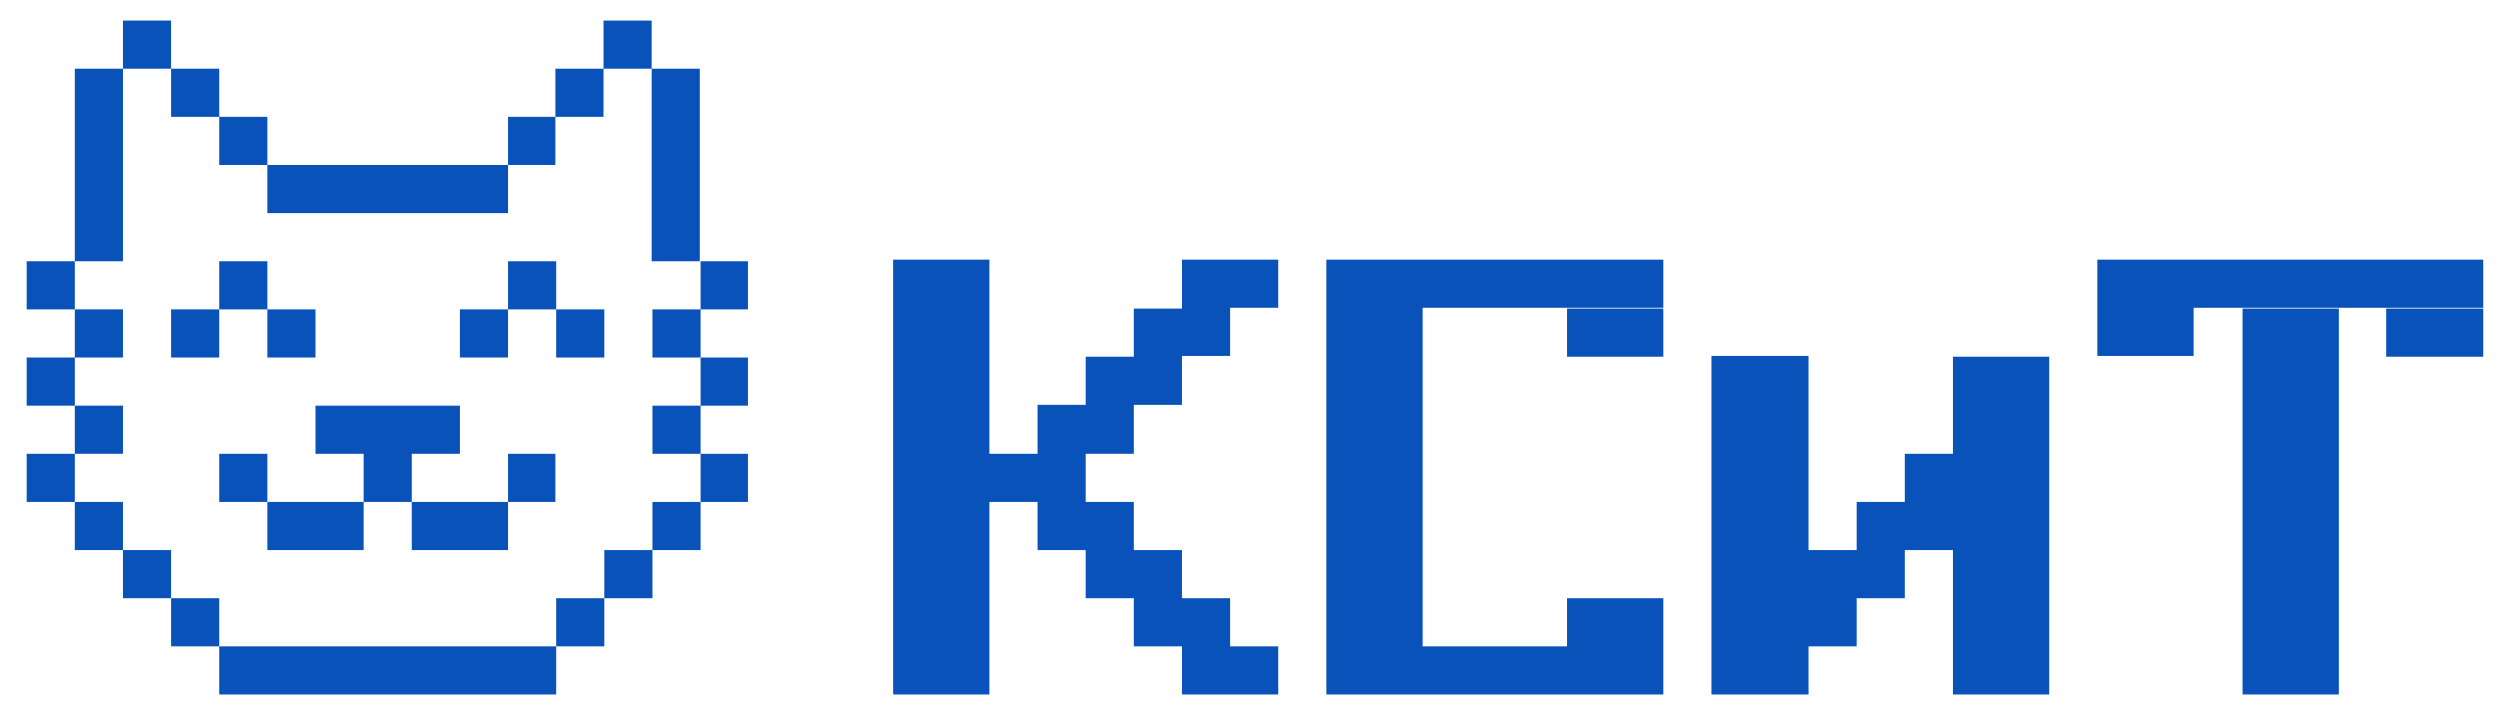 <?xml version="1.0" encoding="UTF-8" standalone="no"?>
<!-- Created with Inkscape (http://www.inkscape.org/) -->

<svg
   width="55mm"
   height="16mm"
   viewBox="0 0 55 16"
   version="1.1"
   id="svg2208"
   inkscape:version="1.1.2 (b8e25be833, 2022-02-05)"
   sodipodi:docname="ksit_logo.svg"
   xmlns:inkscape="http://www.inkscape.org/namespaces/inkscape"
   xmlns:sodipodi="http://sodipodi.sourceforge.net/DTD/sodipodi-0.dtd"
   xmlns="http://www.w3.org/2000/svg"
   xmlns:svg="http://www.w3.org/2000/svg">
  <sodipodi:namedview
     id="namedview2210"
     pagecolor="#505050"
     bordercolor="#eeeeee"
     borderopacity="1"
     inkscape:pageshadow="0"
     inkscape:pageopacity="0"
     inkscape:pagecheckerboard="0"
     inkscape:document-units="mm"
     showgrid="false"
     inkscape:zoom="3.6233469"
     inkscape:cx="113.56903"
     inkscape:cy="53.127676"
     inkscape:window-width="1920"
     inkscape:window-height="1001"
     inkscape:window-x="-9"
     inkscape:window-y="-9"
     inkscape:window-maximized="1"
     inkscape:current-layer="layer1" />
  <defs
     id="defs2205" />
  <g
     inkscape:label="Layer 1"
     inkscape:groupmode="layer"
     id="layer1">
    <g
       id="g2192"
       transform="matrix(0.353,0,0,-0.353,-145.502,221.367)">
      <path
         d="m 416.85,598.82 h -3 v -3 h 3 z m 0,6 h -3 v -3 h 3 z m 0,6 h -3 v -3 h 3 z m 3,-15 h -3 v -3 h 3 z m 0,6 h -3 v -3 h 3 z m 0,6 h -3 v -3 h 3 z m 0,15 h -3 v -12 h 3 z m 3,-30 h -3 v -3 h 3 z m 0,33 h -3 v -3 h 3 z m 3,-36 h -3 v -3 h 3 z m 0,33 h -3 v -3 h 3 z m 0,-15 h -3 v -3 h 3 z m 3,-9 h -3 v -3 h 3 z m 0,21 h -3 v -3 h 3 z m 0,-9 h -3 v -3 h 3 z m 3,-3 h -3 v -3 h 3 z m 3,-12 h -6 v -3 h 6 z m 6,6 h -9 v -3 h 3 v -3 h 3 v 3 h 3 z m 3,-6 h -6 v -3 h 6 z m 0,12 h -3 v -3 h 3 z m 2.95,-9 h -2.95 v -3 h 2.95 z m 0,21 h -2.95 v -3 h -15 v -3 h 15 v 3 h 2.95 z m 0.05,-33 h -21 v -3 h 21 z m 0,24 h -3 v -3 h 3 z m 2.95,12 h -3 v -3 h 3 z m 0.05,-33 h -3 v -3 h 3 z m 0,18 h -3 v -3 h 3 z m 2.95,18 h -3 v -3 h 3 z m 3,-3 h -3 v -12 h 3 z m 0.05,-27 h -3 v -3 h -3 v -3 h 3 v 3 h 3 z m 0,6 h -3 v -3 h 3 z m 0,6 h -3 v -3 h 3 z m 2.95,-9 h -2.95 v -3 h 2.95 z m 0,6 h -2.95 v -3 h 2.95 z m 0,6 h -2.95 v -3 h 2.95 z"
         style="fill:#0852ba;fill-opacity:1;fill-rule:evenodd;stroke:none"
         id="path990" />
      <path
         d="m 485.85,604.87 h -6 v -3 h -3 v -3.05 h 6 v 3.05 h 3 z m 3,-15.05 h -3 v 3 h -3 v 3 h -3 v 3 h -6 v 12.1 h -6 v -12.1 -3 -12 h 6 v 12 h 3 v -3 h 3 v -3 h 3 v -3 h 6 z m 3,-3 h -6 v -3 h 6 z m 0,24.1 h -6 v -3 -0.05 h -3 v -3 h 3 v 0.05 h 3 v 3 h 3 z m 24,-21.1 h -6 v -3 h 6 z m 0,18.05 h -6 v -3 h 6 z m 0,3.05 h -21 v -3 -21.1 -3 h 21 v 3 h -15 v 21.1 h 15 z m 24.05,-6.05 h -6 v -6.05 h -3 v -3 h -3 v -3 h -3 v 12.1 h -6.05 v -12.1 -3 -3 -3 h 6.05 v 3 h 3 v 3 h 3 v 3 h 3 v -9 h 6 z m 18.05,3 h -6 v -24.05 h 6 z m 9,0 h -6.05 v -3 h 6.05 z m 0,3.05 H 542.9 v -3 -3 h 6 v 3 h 18.05 z"
         style="fill:#0852ba;fill-opacity:1;fill-rule:evenodd;stroke:none"
         id="path992" />
    </g>
  </g>
</svg>
